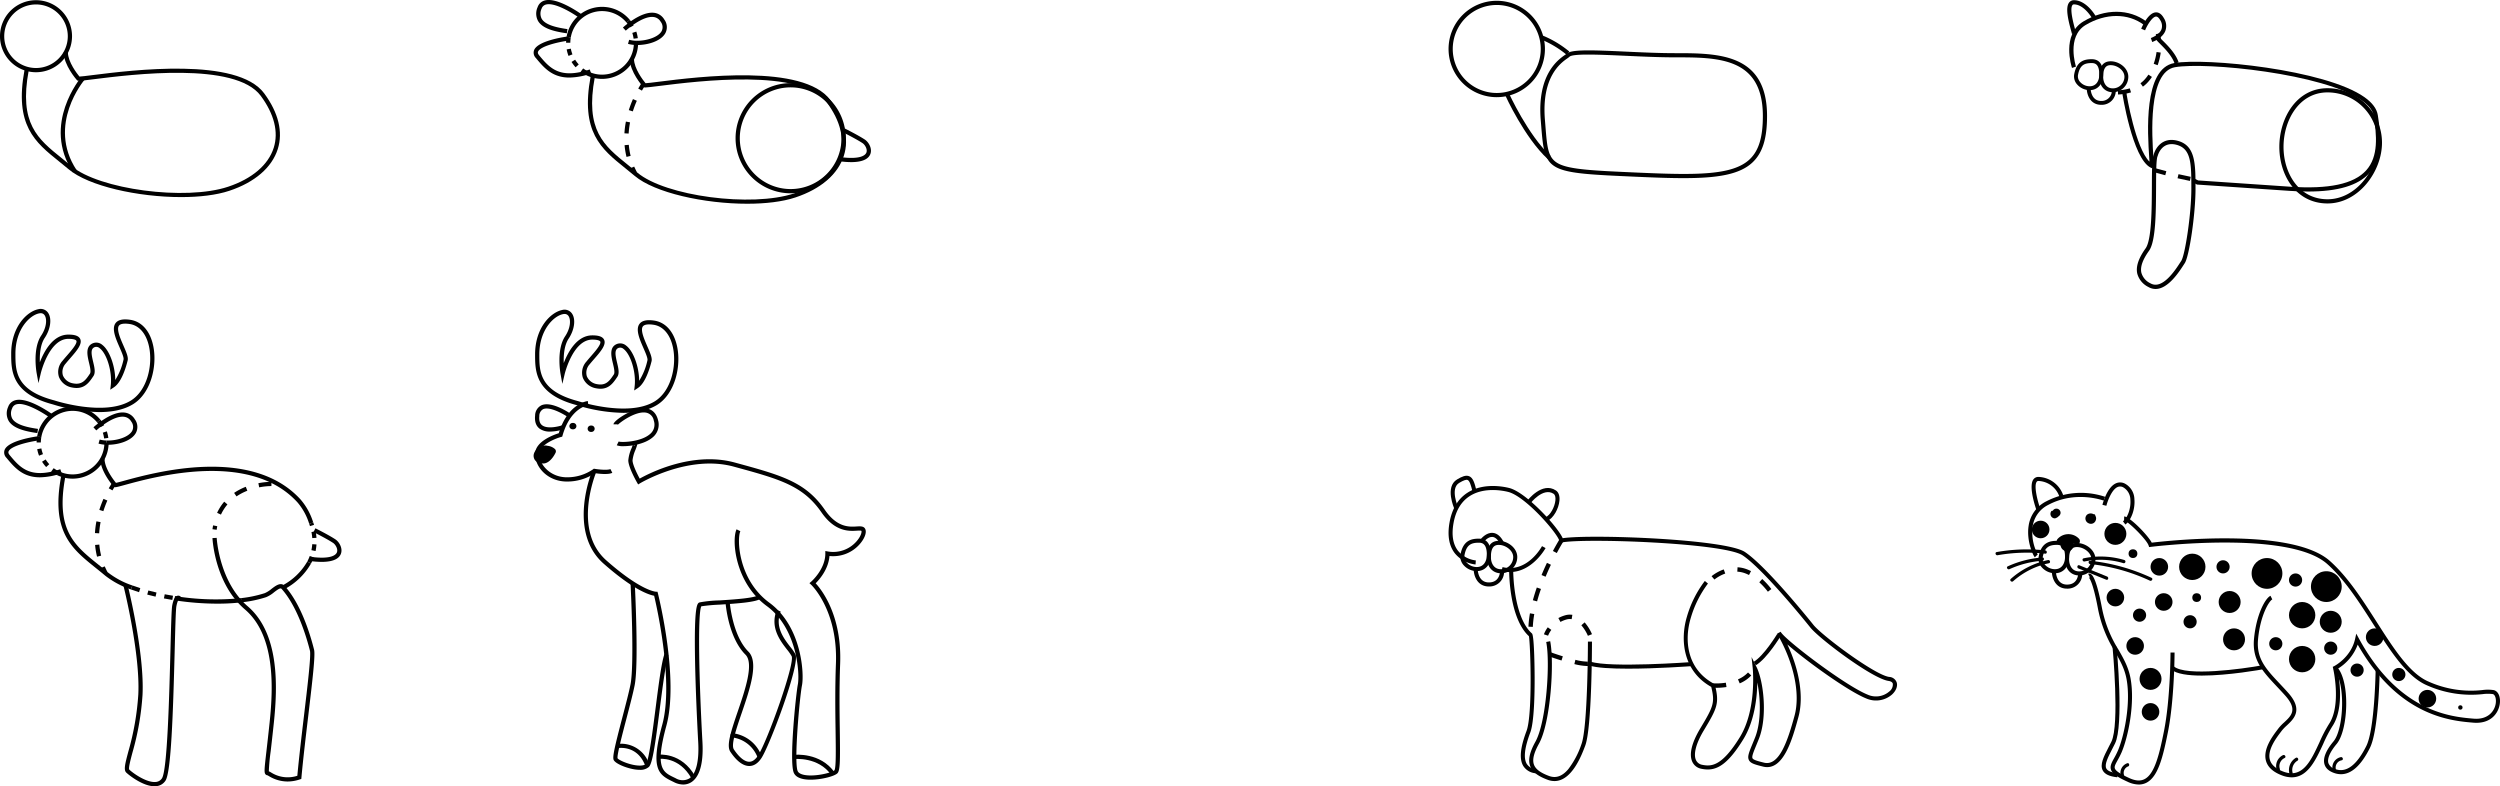 <svg xmlns="http://www.w3.org/2000/svg" width="902.307" height="283.778" viewBox="0 0 902.307 283.778"><defs><style>.a{fill:none;stroke:#000;stroke-miterlimit:10;stroke-width:2.3px;}</style></defs><g transform="translate(-231 -289.656)"><g transform="translate(231 289.73)"><path d="M200.122,177a13,13,0,1,1,13-13A13.014,13.014,0,0,1,200.122,177Zm0-24.468A11.47,11.47,0,1,0,211.591,164,11.482,11.482,0,0,0,200.122,152.529Z" transform="translate(-187.123 -151)"/><g transform="translate(7.875 18.835)"><path d="M256.469,231.555c-15.481,0-33.4-3.942-40.637-10.07-1.132-.957-2.273-1.874-3.377-2.761-8.721-7-16.252-13.053-12.5-33.136l1.5.281c-3.588,19.183,3.27,24.691,11.951,31.663,1.112.893,2.26,1.816,3.407,2.786,10.031,8.488,41.247,12.627,56.612,7.5,8.662-2.887,14.509-7.88,16.464-14.059,1.8-5.684.179-12.168-4.683-18.75-9.167-12.411-46.479-7.727-60.525-5.964-5.287.663-5.45.671-5.844.278-.225-.255-4.718-5.436-4.766-9.981l1.529-.017c.037,3.5,3.341,7.73,4.168,8.733.667-.021,2.564-.259,4.723-.53,14.289-1.794,52.246-6.559,61.945,6.573,5.165,6.993,6.863,13.95,4.911,20.12-2.106,6.657-8.3,12-17.438,15.048C269.217,230.84,263.064,231.555,256.469,231.555Z" transform="translate(-198.969 -179.33)"/></g><g transform="translate(39.761 15.292)"><path class="a" d="M246.929,174" transform="translate(-246.929 -174.002)"/></g><g transform="translate(21.913 27.726)"><path d="M224.512,227.1c-11.437-17.338,2.873-34.23,3.018-34.4l1.157,1c-.138.16-13.691,16.2-2.9,32.556Z" transform="translate(-220.084 -192.703)"/></g></g><g transform="translate(423.599 289.656)"><g transform="translate(11.902 2.475)"><path d="M403.986,173.542l-1.507-.259a13,13,0,0,1,22.806-6.093l-1.175.978a11.471,11.471,0,0,0-20.123,5.375Z" transform="translate(-402.479 -162.501)"/></g><g transform="translate(11.714 13.257)"><path d="M409.53,192.638a13.066,13.066,0,0,1-2.08-1.263l.912-1.227a11.477,11.477,0,0,0,1.836,1.114Zm-3.89-2.889a13.161,13.161,0,0,1-1.477-1.934l1.3-.811a11.5,11.5,0,0,0,1.3,1.707Zm-2.566-4.109a12.888,12.888,0,0,1-.663-2.343l1.5-.275a11.412,11.412,0,0,0,.585,2.064Zm.652-4.758-1.529-.007a13.082,13.082,0,0,1,.188-2.157l1.507.259A11.558,11.558,0,0,0,403.725,180.883Z" transform="translate(-402.196 -178.718)"/></g><g transform="translate(19.048 15.474)"><path d="M418.892,195.052a12.884,12.884,0,0,1-5.665-1.3l.668-1.376a11.355,11.355,0,0,0,5,1.143,11.482,11.482,0,0,0,11.469-11.47h1.53A13.013,13.013,0,0,1,418.892,195.052Z" transform="translate(-413.227 -182.053)"/></g><g transform="translate(33.532 7.164)"><path d="M437.566,176.361a11.409,11.409,0,0,0-.477-2.092l1.452-.479a12.967,12.967,0,0,1,.541,2.373Zm-1.338-4.057a11.565,11.565,0,0,0-1.214-1.772l1.175-.978a13.1,13.1,0,0,1,1.376,2.007Z" transform="translate(-435.014 -169.553)"/></g><g transform="translate(72.884 30.003)"><path d="M514.085,243.667a19.88,19.88,0,1,1,19.881-19.88A19.9,19.9,0,0,1,514.085,243.667Zm0-38.232a18.351,18.351,0,1,0,18.351,18.351A18.372,18.372,0,0,0,514.085,205.435Z" transform="translate(-494.205 -203.906)"/></g><g transform="translate(19.589 21.31)"><path d="M471.542,243.056c-15.482,0-33.4-3.942-40.637-10.07-1.132-.958-2.273-1.875-3.377-2.761-8.721-7-16.252-13.053-12.5-33.137l1.5.281c-3.587,19.183,3.27,24.691,11.952,31.663,1.111.893,2.26,1.816,3.407,2.786,10.032,8.489,41.247,12.627,56.612,7.5,8.662-2.887,14.509-7.88,16.464-14.059,1.8-5.684.179-12.167-4.684-18.75-9.167-12.41-46.478-7.727-60.524-5.964-5.287.663-5.45.671-5.844.278-.226-.255-4.718-5.436-4.766-9.981l1.529-.017c.037,3.5,3.341,7.73,4.167,8.733.667-.021,2.565-.259,4.723-.53,14.289-1.794,52.246-6.559,61.945,6.573,5.166,6.993,6.864,13.95,4.912,20.12-2.107,6.658-8.3,12-17.438,15.048C484.29,242.341,478.137,243.056,471.542,243.056Z" transform="translate(-414.041 -190.831)"/></g><g transform="translate(51.475 17.769)"><path class="a" d="M462,185.5" transform="translate(-462.002 -185.504)"/></g><g transform="translate(32.769 29.94)"><g transform="translate(4.98)"><path d="M442.685,206.58l-1.329-.758c.723-1.267,1.231-1.981,1.252-2.01l1.245.889C443.848,204.708,443.365,205.388,442.685,206.58Z" transform="translate(-441.356 -203.812)"/></g><g transform="translate(0 5.816)"><path d="M434.621,233.438a27.928,27.928,0,0,1-.7-4.234l1.524-.132a26.411,26.411,0,0,0,.659,4Zm.773-8.428-1.527-.089a32.829,32.829,0,0,1,.532-4.241l1.5.287A31.326,31.326,0,0,0,435.393,225.01Zm1.511-8-1.459-.46a40.055,40.055,0,0,1,1.5-3.986l1.4.612A38.442,38.442,0,0,0,436.9,217.006Z" transform="translate(-433.866 -212.56)"/></g><g transform="translate(2.111 30.187)"><path d="M438.049,251.945c-.366-.7-.7-1.416-1.007-2.133l1.409-.594c.286.677.606,1.356.952,2.017Z" transform="translate(-437.042 -249.218)"/></g></g><g transform="translate(34.06 14.357)"><path d="M438.671,182.254a11.762,11.762,0,0,1-2.863-.412l.42-1.471a10.257,10.257,0,0,0,2.489.354Z" transform="translate(-435.808 -180.372)"/></g><g transform="translate(32.223 4.579)"><path d="M438.229,177.333q-.244,0-.485-.008l.047-1.528c3.48.1,7.894-1.147,9.207-3.431a3.144,3.144,0,0,0-.32-3.429,3.4,3.4,0,0,0-2.53-1.705c-4.075-.544-10.008,4.867-10.067,4.921l-1.037-1.124c.263-.243,6.513-5.953,11.306-5.313a4.912,4.912,0,0,1,3.625,2.411,4.606,4.606,0,0,1,.35,5C446.715,175.928,442.122,177.332,438.229,177.333Z" transform="translate(-433.044 -165.666)"/></g><g transform="translate(0.938)"><path d="M397.037,170.8c-4.189-.6-8.7-1.594-10.387-4.442a5.6,5.6,0,0,1-.162-4.994,3.718,3.718,0,0,1,2.5-2.391c4.591-1.374,13.208,4.852,13.573,5.118l-.9,1.235c-2.314-1.686-9.025-5.853-12.234-4.888a2.228,2.228,0,0,0-1.5,1.463,4.1,4.1,0,0,0,.045,3.677c1.367,2.306,5.681,3.193,9.288,3.708Z" transform="translate(-385.987 -158.778)"/></g><g transform="translate(0 13.157)"><path d="M397.475,193.406c-6.211,0-9.189-3.575-12.095-7.062a2.7,2.7,0,0,1-.636-2.834c1.345-3.435,11.1-4.8,12.211-4.943l.2,1.516c-3.84.5-10.218,2.025-10.985,3.984-.1.243-.16.643.386,1.3,3.761,4.512,7.312,8.774,18.287,5.117l.484,1.451A25.049,25.049,0,0,1,397.475,193.406Z" transform="translate(-384.577 -178.568)"/></g><g transform="translate(110.397 46.389)"><path d="M554.834,240.678a31.7,31.7,0,0,1-4.205-.314l.2-1.516c7.638,1.03,9.193-.792,9.508-1.624.455-1.2-.519-2.814-1.387-3.393-2.228-1.485-7.017-3.886-7.065-3.909l.684-1.368c.2.1,4.922,2.467,7.229,4,1.318.878,2.736,3.177,1.97,5.2C561.236,239.183,559.55,240.678,554.834,240.678Z" transform="translate(-550.629 -228.553)"/></g></g><g transform="translate(232.499 401.168)"><g transform="translate(11.902 35.248)"><path d="M205.59,392.64l-1.507-.259a13,13,0,0,1,22.806-6.093l-1.175.978a11.472,11.472,0,0,0-20.124,5.374Z" transform="translate(-204.083 -381.599)"/></g><g transform="translate(11.714 46.03)"><path d="M211.134,411.736a13.114,13.114,0,0,1-2.08-1.263l.912-1.227a11.531,11.531,0,0,0,1.836,1.114Zm-3.89-2.889a13.088,13.088,0,0,1-1.477-1.933l1.3-.81a11.537,11.537,0,0,0,1.3,1.707Zm-2.566-4.109a12.887,12.887,0,0,1-.663-2.342l1.5-.277a11.372,11.372,0,0,0,.585,2.065Zm.652-4.759-1.529-.006a13.08,13.08,0,0,1,.188-2.157l1.507.259A11.534,11.534,0,0,0,205.329,399.979Z" transform="translate(-203.8 -397.816)"/></g><g transform="translate(19.048 48.247)"><path d="M220.5,414.15a12.885,12.885,0,0,1-5.664-1.3l.667-1.376a11.476,11.476,0,0,0,16.467-10.328H233.5A13.013,13.013,0,0,1,220.5,414.15Z" transform="translate(-214.832 -401.151)"/></g><g transform="translate(33.533 39.937)"><path d="M239.171,395.46a11.421,11.421,0,0,0-.477-2.093l1.452-.479a12.95,12.95,0,0,1,.541,2.373Zm-1.338-4.059a11.589,11.589,0,0,0-1.214-1.771l1.175-.978a12.94,12.94,0,0,1,1.376,2.007Z" transform="translate(-236.619 -388.652)"/></g><g transform="translate(34.698 54.083)"><path d="M313.774,433.4a21.734,21.734,0,0,0-4.218-7.726c-17.028-18.708-51.114-9.381-62.316-6.317-3.391.927-3.668,1-4.1.57-.226-.255-4.718-5.436-4.766-9.981l1.529-.017c.037,3.443,3.236,7.593,4.126,8.682.515-.1,1.635-.408,2.81-.729,11.424-3.126,46.192-12.64,63.85,6.763a23.118,23.118,0,0,1,4.53,8.247Z" transform="translate(-238.372 -409.929)"/></g><g transform="translate(109.408 77.045)"><path d="M352.1,459.294l-1.35-.717a16.026,16.026,0,0,0,.89-2l1.437.525A17.431,17.431,0,0,1,352.1,459.294Zm1.637-4.5-1.5-.316a15.48,15.48,0,0,0,.3-2.163l1.526.1A17.04,17.04,0,0,1,353.734,454.8Zm-1.2-4.669a18.16,18.16,0,0,0-.285-2.181l1.5-.288a19.475,19.475,0,0,1,.308,2.365Zm-.822-4.323q-.127-.413-.274-.83l1.443-.508q.157.446.293.887Z" transform="translate(-350.746 -444.468)"/></g><g transform="translate(100.33 91.154)"><path d="M337.836,475.718l-.744-1.337a22.3,22.3,0,0,0,9.077-8.691l1.352.717A23.815,23.815,0,0,1,337.836,475.718Z" transform="translate(-337.092 -465.69)"/></g><g transform="translate(61.439 103.623)"><path d="M294.093,487.186a101.961,101.961,0,0,1-15.5-1.229l.235-1.512a91.4,91.4,0,0,0,23.811.748l.178,1.519A75.715,75.715,0,0,1,294.093,487.186Z" transform="translate(-278.594 -484.445)"/></g><g transform="translate(45.75 99.791)"><path d="M269.94,483.905q-1.533-.25-3.034-.543l.293-1.5q1.475.287,2.986.534Zm-6.051-1.182c-1.018-.235-2.025-.485-3-.745l.4-1.477c.952.255,1.941.5,2.941.732Zm-5.962-1.608c-1.019-.32-2-.657-2.931-1l.531-1.434c.9.334,1.864.662,2.858.975Z" transform="translate(-254.995 -478.681)"/></g><g transform="translate(19.589 60.341)"><path d="M241.806,460.227a31.479,31.479,0,0,1-9.3-4.987c-1.132-.958-2.273-1.874-3.377-2.761-8.721-7-16.252-13.053-12.5-33.137l1.5.281c-3.587,19.184,3.27,24.691,11.952,31.663,1.112.893,2.26,1.816,3.407,2.786a29.976,29.976,0,0,0,8.84,4.72Z" transform="translate(-215.645 -419.342)"/></g><g transform="translate(51.475 50.541)"><path class="a" d="M263.606,404.6" transform="translate(-263.606 -404.602)"/></g><g transform="translate(32.769 62.713)"><g transform="translate(4.98)"><path d="M244.289,425.678l-1.328-.757c.723-1.268,1.231-1.981,1.252-2.011l1.244.889C245.452,423.806,244.969,424.486,244.289,425.678Z" transform="translate(-242.961 -422.91)"/></g><g transform="translate(0 5.816)"><path d="M236.225,452.536a27.886,27.886,0,0,1-.7-4.233l1.523-.133a26.328,26.328,0,0,0,.66,4Zm.773-8.429-1.527-.09a33.066,33.066,0,0,1,.532-4.24l1.5.287A31.317,31.317,0,0,0,237,444.107Zm1.511-8-1.459-.46a40.377,40.377,0,0,1,1.5-3.986l1.4.612A38.37,38.37,0,0,0,238.508,436.1Z" transform="translate(-235.47 -431.658)"/></g><g transform="translate(2.111 30.187)"><path d="M239.653,471.042c-.365-.7-.7-1.415-1.007-2.132l1.409-.594c.287.678.607,1.357.952,2.017Z" transform="translate(-238.646 -468.316)"/></g></g><g transform="translate(34.061 47.129)"><path d="M240.275,401.354a11.888,11.888,0,0,1-2.862-.412l.42-1.471a10.236,10.236,0,0,0,2.49.354Z" transform="translate(-237.413 -399.47)"/></g><g transform="translate(32.223 37.351)"><path d="M239.832,396.431c-.162,0-.323,0-.483-.007l.047-1.53c3.5.114,7.895-1.147,9.207-3.432a3.142,3.142,0,0,0-.32-3.427,3.4,3.4,0,0,0-2.53-1.705c-4.075-.556-10.008,4.865-10.067,4.92l-1.037-1.124c.264-.244,6.509-5.961,11.306-5.313a4.909,4.909,0,0,1,3.625,2.41,4.607,4.607,0,0,1,.35,5C248.319,395.025,243.726,396.431,239.832,396.431Z" transform="translate(-234.648 -384.763)"/></g><g transform="translate(0.938 32.772)"><path d="M198.641,389.9c-4.188-.6-8.7-1.594-10.387-4.443a5.6,5.6,0,0,1-.162-4.994,3.716,3.716,0,0,1,2.5-2.391c4.6-1.377,13.208,4.852,13.573,5.118l-.9,1.236c-2.315-1.686-9.026-5.855-12.234-4.889a2.228,2.228,0,0,0-1.5,1.464,4.1,4.1,0,0,0,.045,3.677c1.367,2.306,5.681,3.193,9.288,3.708Z" transform="translate(-187.591 -377.875)"/></g><g transform="translate(0 45.93)"><path d="M199.079,412.5c-6.211,0-9.189-3.575-12.095-7.061a2.7,2.7,0,0,1-.636-2.835c1.345-3.433,11.1-4.8,12.212-4.942l.2,1.516c-3.84.5-10.218,2.025-10.985,3.984-.1.245-.159.643.386,1.3,3.761,4.513,7.312,8.775,18.287,5.117l.484,1.451A25.046,25.046,0,0,1,199.079,412.5Z" transform="translate(-186.181 -397.667)"/></g><g transform="translate(110.397 79.161)"><path d="M356.439,459.775a31.722,31.722,0,0,1-4.206-.314l.2-1.516c7.639,1.03,9.194-.793,9.508-1.624.455-1.2-.519-2.814-1.388-3.393-2.228-1.485-7.017-3.886-7.064-3.91l.684-1.368c.2.1,4.922,2.467,7.229,4.006,1.318.879,2.736,3.177,1.97,5.206C362.84,458.281,361.153,459.775,356.439,459.775Z" transform="translate(-352.233 -447.65)"/></g><g transform="translate(75.185 62.392)"><path d="M300.785,439.736l-1.515-.207q.1-.713.231-1.388l1.5.3C300.919,438.858,300.846,439.29,300.785,439.736Zm1.55-5.478-1.389-.641a17.409,17.409,0,0,1,2.57-4.026l1.162.995A15.847,15.847,0,0,0,302.336,434.258Zm5.607-6.575-.858-1.265a21.333,21.333,0,0,1,4.213-2.2l.556,1.425A19.829,19.829,0,0,0,307.943,427.683Zm8.189-3.264-.291-1.5a25.451,25.451,0,0,1,4.617-.491h.117l-.033,1.529h-.084A23.87,23.87,0,0,0,316.131,424.419Z" transform="translate(-299.27 -422.427)"/></g><g transform="translate(75.179 82.619)"><path d="M326.346,540.787a12.97,12.97,0,0,1-6.7-1.947c-.213-.122-.473-.271-.584-.314a.949.949,0,0,1-.635-.319c-.568-.636-.429-1.844.34-8.544.3-2.611.688-5.993,1.144-10.33C321.277,506.341,321.841,488,311,478.7s-11.7-25.107-11.736-25.776l1.528-.073c.007.144.745,13.377,8.853,22.39l-.074-.638a43.232,43.232,0,0,0,8.567-1.8,9.793,9.793,0,0,0,2.436-1.54c1.509-1.155,3.387-2.592,4.784-1.032,5.839,6.516,9.139,17.2,10.586,22.993.475,1.9-.5,10.367-2.123,24.03-.907,7.623-1.845,15.505-2.445,22.1l-.045.5-.474.158A14.172,14.172,0,0,1,326.346,540.787Zm-6.737-3.688a6.735,6.735,0,0,1,.792.412,11.2,11.2,0,0,0,9.494,1.206c.6-6.511,1.518-14.2,2.4-21.636,1.272-10.7,2.589-21.759,2.159-23.48-1.138-4.551-4.413-15.838-10.242-22.344-.388-.431-1.15.028-2.715,1.227a10.764,10.764,0,0,1-2.881,1.776,43.669,43.669,0,0,1-8.225,1.784c.506.517,1.038,1.018,1.6,1.5,11.391,9.762,10.842,28.618,9.439,41.951-.457,4.343-.846,7.73-1.146,10.344A72.478,72.478,0,0,0,319.609,537.1Zm-.47,1.429h0Z" transform="translate(-299.261 -452.852)"/></g><g transform="translate(43.039 99.426)"><path d="M262.141,550.972c-4.263,0-9.4-4.149-10.21-4.96-.975-.975-.394-3.171.763-7.544a96.953,96.953,0,0,0,3.6-20.562c.75-15-5.317-39.156-5.378-39.4l1.483-.376c.062.245,6.185,24.62,5.423,39.851a98.213,98.213,0,0,1-3.651,20.876c-.689,2.608-1.472,5.563-1.147,6.087,1.034,1.034,6.1,4.82,9.569,4.476a2.874,2.874,0,0,0,2.24-1.315c1.95-2.925,2.648-30.023,3.066-46.213.223-8.659.385-14.916.644-16.214.43-2.148,1-3.214,1.85-3.454a1.235,1.235,0,0,1,1.225.339L270.5,483.6a.3.3,0,0,0,.362.072c-.017.012-.418.313-.816,2.3-.233,1.169-.41,8.02-.614,15.953-.594,23.044-1.3,43.981-3.322,47.022a4.377,4.377,0,0,1-3.362,1.989C262.546,550.962,262.344,550.972,262.141,550.972Z" transform="translate(-250.917 -478.132)"/></g><g transform="translate(2.538)"><path d="M221.787,365.8a59.513,59.513,0,0,1-16.714-2.765C190,359.058,190,350.768,190,344.713c0-9.715,5.725-15.229,9.79-16.042a3.251,3.251,0,0,1,3.557,1.339c1.384,2.066.862,5.856-1.242,9.01-1.618,2.426-1.859,6.079-1.762,8.8,1.555-4.031,4.786-9.988,10.3-9.988,1.522,0,3.62.167,4.275,1.6.834,1.835-1.32,4.305-3.6,6.921-.58.666-1.129,1.3-1.607,1.893a4.476,4.476,0,0,0-1.033,4.355,4.766,4.766,0,0,0,3.645,2.828c3.316.664,4.607-1.264,6.1-3.5.447-.671.039-2.381-.32-3.891-.633-2.655-1.419-5.958,1.437-7.1a3.3,3.3,0,0,1,3.34.6c2.637,2.007,4.644,7.665,4.685,12.686a22.85,22.85,0,0,0,2.986-7.4c.177-.708-.679-2.665-1.434-4.392-1.384-3.166-2.952-6.753-1.424-8.762.891-1.171,2.6-1.558,5.238-1.181,4.177.6,7.217,4.038,8.339,9.441,1.5,7.209-.816,17.044-7.282,21.023C230.51,365.088,226.1,365.8,221.787,365.8Zm-21.148-35.686a2.823,2.823,0,0,0-.55.058c-3.453.691-8.561,5.791-8.561,14.543,0,6.176,0,13.174,13.957,16.848l.047.013c.18.061,18.13,5.932,27.65.075,5.894-3.627,7.977-12.718,6.586-19.411-.983-4.734-3.556-7.737-7.059-8.237-1.38-.2-3.159-.254-3.8.594-.984,1.292.453,4.581,1.608,7.223,1.017,2.326,1.82,4.163,1.516,5.375-.713,2.849-2.3,7.888-4.906,9.627l-1.366.91.181-1.631c.543-4.883-1.4-11.367-3.992-13.341a1.8,1.8,0,0,0-1.846-.392c-1.517.607-1.189,2.5-.517,5.325.474,1.989.921,3.868.105,5.093-1.567,2.35-3.343,5.012-7.668,4.149a6.215,6.215,0,0,1-4.781-3.8,5.939,5.939,0,0,1,1.276-5.834c.5-.622,1.057-1.263,1.649-1.941,1.508-1.731,3.788-4.344,3.361-5.283-.076-.166-.507-.709-2.883-.709-6.951,0-9.932,12.286-9.961,12.41l-.841,3.564-.656-3.6c-.065-.356-1.548-8.77,1.645-13.56,1.99-2.984,2.125-5.994,1.244-7.311A1.631,1.631,0,0,0,200.639,330.112Z" transform="translate(-189.998 -328.581)"/></g></g><g transform="translate(423.59 401.444)"><g transform="translate(0.537)"><path d="M436.284,358.323a59.515,59.515,0,0,1-16.714-2.765c-15.076-3.976-15.074-12.265-15.074-18.32,0-9.715,5.725-15.229,9.79-16.042a3.251,3.251,0,0,1,3.557,1.339c1.384,2.066.862,5.856-1.241,9.01-1.618,2.427-1.859,6.079-1.762,8.8,1.555-4.031,4.786-9.988,10.3-9.988,1.522,0,3.621.167,4.275,1.606.834,1.834-1.32,4.3-3.6,6.921-.58.666-1.13,1.294-1.607,1.892a4.478,4.478,0,0,0-1.034,4.355,4.769,4.769,0,0,0,3.645,2.829c3.318.664,4.607-1.265,6.1-3.5.447-.671.039-2.381-.32-3.891-.632-2.654-1.419-5.958,1.437-7.1a3.3,3.3,0,0,1,3.34.6c2.637,2.006,4.644,7.664,4.685,12.686a22.853,22.853,0,0,0,2.987-7.4c.177-.707-.679-2.665-1.434-4.392-1.384-3.166-2.952-6.753-1.424-8.762.891-1.171,2.6-1.558,5.237-1.181,4.177.6,7.217,4.038,8.34,9.441,1.5,7.209-.816,17.044-7.283,21.024C445.008,357.613,440.6,358.323,436.284,358.323Zm-21.148-35.686a2.781,2.781,0,0,0-.55.059c-3.452.691-8.561,5.79-8.561,14.543,0,6.176,0,13.174,13.958,16.848l.047.014c.181.06,18.13,5.932,27.649.074,5.894-3.627,7.977-12.718,6.586-19.41-.984-4.735-3.557-7.737-7.059-8.238-1.381-.2-3.159-.254-3.8.594-.983,1.293.454,4.581,1.609,7.223,1.017,2.326,1.819,4.162,1.516,5.375-.712,2.849-2.3,7.888-4.905,9.627l-1.366.91.181-1.631c.543-4.883-1.4-11.367-3.992-13.341a1.806,1.806,0,0,0-1.846-.392c-1.517.607-1.19,2.5-.517,5.326.473,1.989.921,3.868.1,5.093-1.567,2.35-3.342,5.014-7.668,4.149a6.215,6.215,0,0,1-4.782-3.8,5.941,5.941,0,0,1,1.276-5.834c.5-.622,1.056-1.263,1.648-1.942,1.509-1.729,3.788-4.343,3.361-5.282-.075-.166-.507-.709-2.883-.709-6.95,0-9.931,12.285-9.961,12.41l-.842,3.564-.655-3.6c-.064-.356-1.548-8.77,1.645-13.559,1.989-2.984,2.125-5.995,1.243-7.312A1.629,1.629,0,0,0,415.137,322.636Z" transform="translate(-404.496 -321.106)"/></g><g transform="translate(34.181 47.482)"><path d="M520.908,514.663a13.543,13.543,0,0,1-2.682-.239c-1.8-.371-2.958-1.155-3.428-2.331-1.691-4.227.82-28.435,1.489-31.784.743-3.712-.165-20.218-11.172-28.289-11.709-8.588-12.731-24.133-10.936-27.721l1.367.684c-1.266,2.532-.93,17.442,10.473,25.8,11.761,8.625,12.583,25.747,11.767,29.823-.819,4.093-2.954,27.452-1.569,30.917.333.832,1.443,1.221,2.316,1.4,3.882.8,10.1-.8,10.962-1.657.607-.835.514-7.322.415-14.19-.1-6.817-.219-15.3.126-24.3.741-19.254-8.834-28.376-8.931-28.466l-.627-.582.648-.559c.051-.043,5.085-4.443,5.085-10.125v-.916l.9.164a11.169,11.169,0,0,0,10.413-3.711c1.459-1.682,1.891-3.206,1.724-3.706-.165-.176-1.068-.119-1.666-.082-2.746.171-7.854.487-12.765-6.606-6.723-9.711-15.066-11.986-31.687-16.52-16.3-4.443-33.637,5.928-33.811,6.033l-.671.408-.39-.682c-.323-.566-3.159-5.6-3.159-8.025a13.569,13.569,0,0,1,1.153-4.327,10.29,10.29,0,0,0,.532-1.575.543.543,0,0,0,.162.353.632.632,0,0,0,.447.2v-1.53a.9.9,0,0,1,.749.388c.374.544.112,1.226-.463,2.717a12.9,12.9,0,0,0-1.052,3.777c0,1.5,1.624,4.814,2.585,6.593,3.469-1.952,19.05-9.968,34.319-5.8,16.979,4.631,25.5,6.955,32.542,17.125,4.42,6.384,8.8,6.111,11.413,5.95,1.43-.089,2.78-.172,3.212,1.125.419,1.257-.374,3.294-2.02,5.192a12.735,12.735,0,0,1-10.974,4.342c-.368,4.783-3.621,8.486-4.99,9.846,2.163,2.337,9.518,11.611,8.846,29.063-.344,8.955-.223,17.416-.124,24.215.154,10.75.121,14.309-.864,15.294C529.5,513.425,524.844,514.662,520.908,514.663Z" transform="translate(-455.101 -392.525)"/></g><g transform="translate(0.537 32.958)"><path d="M415.966,399.732c-6.861,0-11.47-5.14-11.47-9.941,0-4.535,6.774-6.942,8.559-7.5,3.219-10.689,10.174-11.581,10.472-11.615l.169,1.521-.084-.761.088.76c-.261.032-6.429.894-9.294,10.92l-.118.414-.415.114c-2.183.6-7.848,2.865-7.848,6.144,0,3.978,4.082,8.411,9.941,8.411a16.379,16.379,0,0,0,9.464-2.892l.266-.21.336.054c1.681.28,4.7.547,5.65.07l.684,1.368c-1.507.753-5,.313-6.263.122A17.975,17.975,0,0,1,415.966,399.732Z" transform="translate(-404.496 -370.68)"/></g><g transform="translate(18.083 57.886)"><path d="M466.805,521.654a7.509,7.509,0,0,1-3.34-.857c-.247-.124-.491-.242-.732-.36-4.955-2.409-7.775-4.684-3.486-20.406,4.163-15.267-1.982-42.467-2.941-46.514-1.781-.322-7.453-2.072-18.238-11.589-13.26-11.7-4.114-33.535-4.02-33.754l1.406.6c-.09.209-8.8,21.039,3.626,32.005,12.48,11.011,17.8,11.277,17.855,11.278l.58.016.152.564c.314,1.257,7.642,30.972,3.054,47.793-4.172,15.3-1.3,16.694,2.68,18.629.246.119.5.24.747.366a4.852,4.852,0,0,0,4.821.06c2.474-1.625,3.628-6.277,3.249-13.1-.437-7.881-.969-19.835-1.148-29.755-.361-20.038.813-20.43,1.669-20.715a43.8,43.8,0,0,1,7.15-.713c5.194-.332,12.308-.786,14.073-1.883l.807,1.3c-1.937,1.2-7.592,1.651-14.783,2.109a61.071,61.071,0,0,0-6.636.6c-1.38,2.365-.835,26.851.394,48.971.526,9.468-1.85,13.089-3.936,14.46A5.4,5.4,0,0,1,466.805,521.654Z" transform="translate(-430.888 -408.174)"/></g><g transform="translate(28.764 98.742)"><path d="M456.5,536.945a12.355,12.355,0,0,1-1.945-.169c-2.962-.481-6.779-2.024-7.452-3.37-.514-1.026.287-4.559,3.121-15.374,1.15-4.386,2.339-8.923,2.931-11.88,1.493-7.467.037-36.155.022-36.443l1.527-.08c.061,1.188,1.481,29.171-.05,36.823-.6,3-1.794,7.559-2.95,11.968-1.469,5.605-3.48,13.281-3.212,14.354.29.531,3.325,2.052,6.495,2.522,1.8.265,3.159.092,3.73-.478,1.054-1.055,2.461-12.021,3.487-20.028,1.086-8.477,2.113-16.483,3.2-19.634l1.446.5c-1.035,3-2.1,11.3-3.129,19.329-1.7,13.249-2.639,19.632-3.922,20.915A4.606,4.606,0,0,1,456.5,536.945Z" transform="translate(-446.953 -469.628)"/></g><g transform="translate(69.262 105.44)"><path d="M516.44,538.941c-2.224,0-4.583-1.776-6.823-5.135-1.447-2.171.07-6.935,2.665-14.527,2.646-7.741,5.94-17.373,2.783-20.53-6.247-6.248-7.162-18.424-7.2-18.94l1.526-.106c.009.12.913,12.125,6.753,17.964,3.831,3.831.512,13.541-2.417,22.107-1.937,5.668-3.942,11.529-2.839,13.183,1.915,2.873,3.886,4.454,5.55,4.454,1.114,0,2.162-.727,3.118-2.16,3.394-5.091,13.447-33.414,12.186-35.937a17.26,17.26,0,0,0-1.677-2.4c-2.471-3.195-6.207-8.023-3.7-14.286l1.42.568c-2.181,5.452,1.1,9.689,3.491,12.782a18.1,18.1,0,0,1,1.835,2.649c1.778,3.556-9.351,33.072-12.281,37.469C519.574,537.985,518.1,538.941,516.44,538.941Z" transform="translate(-507.868 -479.703)"/></g><g transform="translate(71.084 152.862)"><path d="M520.4,559.866a11.26,11.26,0,0,0-8.826-7.278c-.445-.084-.8-.151-.968-.559l.071-.732,1.271.851-.636-.425.716-.255a.721.721,0,0,0-.439-.436c.055.015.147.031.269.055a12.711,12.711,0,0,1,9.962,8.213Z" transform="translate(-510.609 -551.031)"/></g><g transform="translate(93.99 160.594)"><path d="M558.443,569.921c-4.629-6.554-13.125-5.692-13.21-5.68l-.17-1.521c.386-.041,9.484-.965,14.629,6.318Z" transform="translate(-545.063 -562.662)"/></g><g transform="translate(45.006 160.561)"><path d="M483.4,571.28c-4.458-8.021-11.5-7.151-11.8-7.108l-.215-1.514c.084-.01,8.364-1.088,13.348,7.88Z" transform="translate(-471.384 -562.612)"/></g><g transform="translate(30.08 156.639)"><path d="M459.2,564.807c-2.8-7.715-9.7-6.549-9.989-6.5l-.275-1.5a10.706,10.706,0,0,1,11.7,7.479Z" transform="translate(-448.933 -556.713)"/></g><g transform="translate(28.828 35.547)"><path d="M450.643,388.276a6.412,6.412,0,0,1-2.406-.319l.684-1.368c.863.382,7.9.243,11.263-2.647a4.391,4.391,0,0,0,1.421-4.88,3.484,3.484,0,0,0-2.846-2.9c-3.9-.631-9.791,3.835-10.254,4.531a.576.576,0,0,0,.074-.3h-1.53c0-1.282,5.956-5.22,9.885-5.746,3.143-.416,5.325,1.005,6.145,4.016a5.945,5.945,0,0,1-2.04,6.559C458.29,387.475,453.587,388.276,450.643,388.276Z" transform="translate(-447.05 -374.574)"/></g><g transform="translate(0.496 34.128)"><path d="M409.921,382.291a6.232,6.232,0,0,1-3.874-1.094c-1.251-.984-1.779-2.55-1.569-4.656a4.187,4.187,0,0,1,2.248-3.719c3.6-1.665,9.95,2.611,10.662,3.1l-.871,1.257c-1.736-1.2-6.766-4.075-9.15-2.972A2.753,2.753,0,0,0,406,376.694c-.157,1.572.168,2.652.993,3.3,1.858,1.461,5.952.486,7.374-.013l.506,1.443A16.825,16.825,0,0,1,409.921,382.291Z" transform="translate(-404.433 -372.439)"/></g><g transform="translate(12.917 40.865)"><path d="M424.5,382.572h-.235a1.147,1.147,0,0,0,0,2.294h.235a1.147,1.147,0,0,0,0-2.294Z" transform="translate(-423.117 -382.572)"/></g><g transform="translate(19.505 41.806)"><path d="M434.41,383.988h-.235a1.147,1.147,0,1,0,0,2.294h.235a1.147,1.147,0,1,0,0-2.294Z" transform="translate(-433.027 -383.988)"/></g><g transform="translate(0 49.025)"><path d="M406.14,397.784c-.666,2.078,2.4,3.689,3.593,1.754a2.157,2.157,0,0,0-2.836-2.994c-1.848,1.068-1.328,4.485,1.124,3.733a2.081,2.081,0,0,0-.446-4.062c-2.345-.258-3.286,2.973-1.391,4.223a2.7,2.7,0,0,0,4.025-2.822,3.033,3.033,0,0,0-4.787-1.879,2.761,2.761,0,0,0,.84,4.842,2.534,2.534,0,0,0,2.9-3.649,2.407,2.407,0,0,0-4.335.633c-.579,2.31,2.349,3.611,4.137,2.668,1.913-1.009,2.425-3.755.411-4.973a2.577,2.577,0,0,0-4,2.341,2.432,2.432,0,1,0,2.291-2.549c-2.029-.011-4.436,1.914-3.9,4.127.617,2.551,4.087,2.3,5.72.974a2.26,2.26,0,0,0,.588-3.109,3.433,3.433,0,0,0-3.129-1.215,2.921,2.921,0,0,0-2.7,2,2.83,2.83,0,0,0,1.243,2.961c2.684,1.732,5.039-1.139,6.094-3.285a1.173,1.173,0,0,0-.18-1.39,4.723,4.723,0,0,0-7.6,1.953c-.543,1.373,1.675,1.969,2.212.61a2.39,2.39,0,0,1,3.763-.941l-.18-1.39c-.451.92-1.128,2.578-2.358,2.625-.41.016-1.034-.348-.6-.733.21-.188,1.3-.266,1.446.033.1.209-1.772.96-2.063.381-.382-.76,1.839-1.705,1.955-1.17.041.191-.251.235-.321,0-.116-.4.324-.435.561-.239.412.341,0,.889-.424,1.009-.28.079-.411-.078-.644-.114-.273-.041.023-.032.041-.051-.082.081.047.336-.315.284-.573-.084-.156-.872.209-.963a.753.753,0,0,1,.867.666c-.005.271-.094.433-.363.5-.33.075-.307-.58,0-.449l.527.685a.286.286,0,0,0-.244-.265q-.532-.207.487-.144c.452-1.409-1.762-2.012-2.212-.61Z" transform="translate(-403.688 -394.846)"/></g></g><g transform="translate(753.818 289.94)"><path d="M750.635,221.69A17.394,17.394,0,1,1,768.029,204.3,17.413,17.413,0,0,1,750.635,221.69Zm0-33.275A15.881,15.881,0,1,0,766.517,204.3,15.9,15.9,0,0,0,750.635,188.415Z" transform="translate(-733.242 -186.903)"/><g transform="translate(33.112 17.901)"><path d="M835.3,260.237c-4.938,0-10.523-.208-16.783-.487-32.623-1.45-33.245-1.477-34.572-18.131q-.084-1.063-.179-2.224c-1.376-16.515,6.229-21.864,8.728-23.621a6.824,6.824,0,0,0,.566-.42c1.615-1.614,8.812-1.363,21.393-.78,5.923.274,12.047.558,17.711.558,15.6,0,33.275,0,33.275,22.688,0,8.107-1.6,13.254-5.187,16.684C855.556,259,847.362,260.237,835.3,260.237Zm-34.371-44.6c-3.574,0-6.212.2-6.8.783a6.158,6.158,0,0,1-.765.589c-2.323,1.634-9.4,6.607-8.091,22.258.065.775.124,1.518.181,2.23.63,7.924.919,11.54,4.778,13.535,4.116,2.128,12.725,2.51,28.352,3.2,21.152.939,34.442,1.085,40.622-4.828,3.263-3.122,4.719-7.93,4.719-15.591,0-21.175-16.147-21.175-31.762-21.175-5.7,0-11.841-.285-17.781-.56C809.748,215.87,804.792,215.64,800.928,215.64Z" transform="translate(-783.6 -214.128)"/></g><g transform="translate(20.374 33.309)"><path d="M779.619,261.36c-8.355-7.741-15.108-22.55-15.391-23.177l1.378-.623c.068.151,6.913,15.159,15.041,22.691Z" transform="translate(-764.228 -237.56)"/></g><g transform="translate(33.597 12.615)"><path d="M793.362,212.961a36.363,36.363,0,0,0-9.024-5.46l.542-1.412a37.193,37.193,0,0,1,9.451,5.71Z" transform="translate(-784.338 -206.089)"/></g></g><g transform="translate(977.112 289.73)"><g transform="translate(76.553 31.762)"><path d="M1110.623,258.4c-11.419,0-17.393-10.272-17.393-20.418,0-10.265,6.1-21.175,17.393-21.175a19.684,19.684,0,0,1,19.662,19.662C1130.286,246.821,1121.877,258.4,1110.623,258.4Zm0-40.081c-10.315,0-15.881,10.131-15.881,19.662,0,9.395,5.455,18.906,15.881,18.906,10.388,0,18.15-10.78,18.15-20.419A18.17,18.17,0,0,0,1110.623,218.319Z" transform="translate(-1093.23 -216.806)"/></g><g transform="translate(30.971 60.529)"><path d="M1037.219,265.252c-1.333-.256-2.837-.579-4.471-.961l.344-1.472c1.614.376,3.1.7,4.412.948Zm-8.9-2.052c-2.547-.66-4.393-1.186-4.411-1.191l.415-1.454c.018.005,1.847.527,4.375,1.181Z" transform="translate(-1023.907 -260.555)"/></g><g transform="translate(25.128 50.427)"><path d="M1021.781,298.991a5.168,5.168,0,0,1-2.6-.72,7.567,7.567,0,0,1-4.015-4.846c-.551-2.513.437-5.491,3.019-9.106,2.177-3.048,2.224-14.222,2.257-22.382.026-6.391.071-10.124.668-11.466.621-2.357,3.154-6.341,8.46-5.014,6.623,1.656,6.623,8.247,6.623,17.371,0,9.039-2.228,24.368-3.908,26.888-.109.164-.239.365-.387.594C1030.246,292.867,1026.286,298.99,1021.781,298.991Zm5.787-52.282c-3.883,0-4.959,4.012-5.008,4.2l-.057.153c-.506,1.013-.527,6.028-.547,10.878-.038,9.288-.082,19.814-2.539,23.254-2.319,3.247-3.226,5.832-2.773,7.9a6.063,6.063,0,0,0,3.289,3.857c4.284,2.448,8.943-4.757,10.7-7.47.153-.236.285-.442.4-.612,1.389-2.082,3.654-16.972,3.654-26.049s0-14.534-5.477-15.9A6.753,6.753,0,0,0,1027.569,246.708Z" transform="translate(-1015.021 -245.192)"/></g><g transform="translate(19.834 22.225)"><path d="M1074.029,249.132q-3.11,0-6.61-.239l-33.426-2.279-1.648-.824.677-1.353,1.377.688,33.124,2.259c14.008.955,22.991-.955,27.463-5.841,4.615-5.043,3.837-12.842,2.745-19.756-.293-1.854-1.683-3.68-4.13-5.425-13.867-9.895-56.538-14.051-67.592-12.1-9.833,1.735-8.279,24.972-7.769,32.608.21,3.146.218,3.269-.243,3.576l-.365.243-.411-.2c-6.576-3.288-10.25-26.925-10.25-27.145h.757l.755-.019c.07,1.222,3.383,20.252,8.336,25.023-.024-.415-.056-.893-.089-1.382-.589-8.814-2.154-32.228,9.016-34.2,11.224-1.98,54.6,2.271,68.733,12.356,2.791,1.991,4.386,4.151,4.745,6.421,1.147,7.262,1.946,15.474-3.123,21.012C1092.072,246.966,1084.82,249.132,1074.029,249.132Z" transform="translate(-1006.97 -202.302)"/></g><g transform="translate(31.934 13.42)"><path d="M1032.218,198.417c-.952-2.856-3.609-5.512-5.2-7.1-1.167-1.166-1.65-1.65-1.65-2.215h1.513a.438.438,0,0,0-.037-.193,12.264,12.264,0,0,0,1.244,1.339c1.681,1.681,4.5,4.5,5.56,7.69Z" transform="translate(-1025.372 -188.91)"/></g><g transform="translate(18.321 11.917)"><path d="M1004.67,208.739v-1.513a16.7,16.7,0,0,0,4.256-.7l.435,1.448A17.918,17.918,0,0,1,1004.67,208.739Zm8.989-2.833-.884-1.226a9.837,9.837,0,0,0,1.193-1.013,13.1,13.1,0,0,0,1.68-2.1l1.267.827a14.548,14.548,0,0,1-1.878,2.341A11.342,11.342,0,0,1,1013.658,205.906Zm5.322-7.74-1.425-.506a21.1,21.1,0,0,0,1.028-4.25l1.5.2A22.64,22.64,0,0,1,1018.98,198.166Zm-.316-9.1a14.786,14.786,0,0,0-.36-2.07l1.468-.366a16.532,16.532,0,0,1,.4,2.28Z" transform="translate(-1004.669 -186.625)"/></g><g transform="translate(0.719 4.179)"><path d="M978.9,195.117c-.162-.487-3.881-11.974,4.109-16.769,7.785-4.67,16.511-4.654,22.774.044l-.907,1.209c-5.762-4.321-13.844-4.3-21.089.044-6.948,4.169-3.489,14.886-3.453,14.994Z" transform="translate(-977.899 -174.856)"/></g><g transform="translate(26.699 4.391)"><path d="M1021.372,185.875l-.479-1.435c.03-.01,3.032-1.043,3.841-3.171a3.8,3.8,0,0,0-.477-3.3c-.5-.877-1-1.291-1.511-1.276-1.32.082-3.1,2.957-3.941,4.972l-1.4-.582c.244-.585,2.465-5.726,5.243-5.9,1.125-.07,2.106.615,2.918,2.035a5.225,5.225,0,0,1,.574,4.594C1025.076,184.611,1021.523,185.824,1021.372,185.875Z" transform="translate(-1017.41 -175.18)"/></g><path d="M978.492,180.641c-.016-.133-.169-.7-.305-1.191-1.074-3.926-2.1-8.268-.7-10.108a2.128,2.128,0,0,1,1.759-.841c4.105,0,7.339,4.669,8.239,6.468l-1.353.677c-.73-1.461-3.563-5.632-6.886-5.632a.616.616,0,0,0-.556.247c-1.067,1.4.4,6.769.955,8.791A7.648,7.648,0,0,1,980,180.6h-.756Z" transform="translate(-976.805 -168.501)"/><g transform="translate(11.574 22.048)"><path d="M999.294,213.2c-2.923,0-4.886-2.244-4.886-5.584,0-3.705,1.389-5.584,4.13-5.584,2.993,0,6.341,2.388,6.341,5.584A5.591,5.591,0,0,1,999.294,213.2Zm-.756-9.773c-1.273,0-2.734.476-2.734,4.189,0,1.932.914,4.188,3.49,4.188a4.194,4.194,0,0,0,4.188-4.188C1003.483,205.258,1000.824,203.428,998.538,203.428Z" transform="translate(-994.408 -202.032)"/></g><g transform="translate(2.444 21.292)"><path d="M986.162,212.051a6.074,6.074,0,0,1-4.557-2.107,4.353,4.353,0,0,1-1.017-3.6h0c.869-4.812,3.688-5.46,6.33-5.46,2.74,0,4.13,1.879,4.13,5.584C991.048,209.807,989.084,212.051,986.162,212.051Zm-4.2-5.46a2.973,2.973,0,0,0,.714,2.459,4.647,4.647,0,0,0,3.486,1.606c2.576,0,3.49-2.257,3.49-4.188,0-3.712-1.462-4.188-2.734-4.188-2.645,0-4.3.706-4.957,4.313Z" transform="translate(-980.521 -200.882)"/></g><g transform="translate(7.037 31.761)"><path d="M992.742,222.8c-4.141,0-5.235-3.92-5.235-5.992h1.4c0,.187.062,4.6,3.839,4.6a3.724,3.724,0,0,0,3.84-3.84h1.4A5.048,5.048,0,0,1,992.742,222.8Z" transform="translate(-987.507 -216.804)"/></g></g><g transform="translate(753.818 461.362)"><g transform="translate(13.818 23.497)"><path d="M768.358,435.718c-3.065,0-5.124-2.353-5.124-5.856,0-3.886,1.457-5.856,4.331-5.856,3.139,0,6.649,2.5,6.649,5.856A5.863,5.863,0,0,1,768.358,435.718Zm-.793-10.249c-1.335,0-2.868.5-2.868,4.392,0,2.026.959,4.393,3.661,4.393a4.4,4.4,0,0,0,4.392-4.393C772.75,427.429,769.914,425.469,767.565,425.469Z" transform="translate(-763.234 -424.006)"/></g><g transform="translate(4.242 22.704)"><path d="M755.262,434.568a6.374,6.374,0,0,1-4.779-2.209,4.568,4.568,0,0,1-1.065-3.777c.911-5.045,3.866-5.726,6.638-5.726,2.874,0,4.331,1.971,4.331,5.856C760.386,432.214,758.327,434.568,755.262,434.568Zm.793-10.249c-2.774,0-4.514.741-5.2,4.522h0a3.114,3.114,0,0,0,.749,2.578,4.869,4.869,0,0,0,3.655,1.685c2.7,0,3.661-2.367,3.661-4.392C758.923,424.819,757.39,424.319,756.055,424.319Z" transform="translate(-749.347 -422.855)"/></g><g transform="translate(9.06 33.683)"><path d="M761.823,445.062c-4.343,0-5.49-4.11-5.49-6.283l1.464,0c0,.2.065,4.821,4.026,4.821,3.98,0,4.026-3.862,4.026-4.026h1.464A5.294,5.294,0,0,1,761.823,445.062Z" transform="translate(-756.333 -438.777)"/></g><g transform="translate(19.13 25.406)"><path d="M773.918,436.138a12.272,12.272,0,0,1-2.98-.375l.355-1.42c8.844,2.211,14.03-7.168,14.246-7.569l1.289.7C786.776,427.566,782.055,436.138,773.918,436.138Z" transform="translate(-770.938 -426.774)"/></g><g transform="translate(0 3.709)"><path d="M836.758,497.618a11.307,11.307,0,0,1-2.228-.239,4.474,4.474,0,0,1-3.389-2.6c-1.189-2.686-.184-6.827,2.9-11.974,4.742-7.9,5.364-9.256,3.96-15-10.347-5.771-11.218-17.2-8.792-25.284a39.3,39.3,0,0,1,6.483-12.947l1.125.937a38.59,38.59,0,0,0-6.207,12.431c-2.4,8-1.461,18.436,8.37,23.73l.286.153.078.314c1.654,6.616.8,8.345-4.047,16.415-2.753,4.588-3.781,8.462-2.822,10.63a3.031,3.031,0,0,0,2.337,1.758c3.324.667,7.1.44,13.509-9.975,6.142-9.982,4.669-24.77,4.654-24.919l-.423-4.015,1.805,3.611c2.479,4.959,4.07,17.848.819,25.978-.325.81-.623,1.538-.893,2.193-1.059,2.574-1.7,4.128-1.38,4.759s2.092,1.069,4.149,1.583c5.518,1.378,8.581-8.015,11.013-16.931,2.145-7.867-.217-19.115-6.167-29.4a2.394,2.394,0,0,1-.125-.22l1.286-.7c.043.073.087.148.13.222,2.134,3.218,23.371,19.321,31.234,22.466a7.34,7.34,0,0,0,7.833-1.117,3.159,3.159,0,0,0,1.279-2.841c-.2-.657-.959-.9-1.558-.982-5.843-.835-24.927-15.179-28.225-19.3-.682-.852-16.784-20.929-24.42-26.019-6.758-4.506-57.1-6.284-65.276-4.65l-.684.137-.17-.678c-.71-2.837-12.27-16.15-18.5-17.708-1.954-.488-8.735-1.823-13.909,1.535-3.062,1.987-5.018,5.276-5.812,9.778-.75,4.249-.2,7.6,1.645,9.961a9.81,9.81,0,0,0,6.409,3.457l-.1,1.46a11.205,11.205,0,0,1-7.459-4.016c-2.108-2.7-2.758-6.443-1.933-11.116.868-4.918,3.04-8.535,6.458-10.752,5.67-3.678,12.962-2.253,15.061-1.727,6.081,1.521,17.394,13.817,19.331,18.126,10.092-1.516,58.719.283,65.757,4.974,7.689,5.126,23.028,24.169,24.751,26.323,3.056,3.82,22.022,18.014,27.289,18.766a3.015,3.015,0,0,1,2.748,2c.418,1.338-.228,3.005-1.683,4.351a8.789,8.789,0,0,1-9.37,1.4c-6.3-2.519-21.353-13.286-28.424-19.5,4.42,9.349,5.964,19.039,4.024,26.154-2.151,7.889-5.415,19.806-12.78,17.965-3.028-.756-4.509-1.172-5.1-2.342-.621-1.23-.009-2.717,1.332-5.978.268-.65.565-1.374.887-2.178,2.236-5.59,2.038-13.976.8-19.857-.08,5.394-.952,13.856-5.048,20.512C844.347,495.225,840.588,497.618,836.758,497.618Z" transform="translate(-743.195 -395.309)"/></g><g transform="translate(50.8 67.092)"><path d="M830.832,489.769c-5.921,0-11.354-.281-13.967-1.152l.463-1.39c6.92,2.307,36.115.185,36.409.161l.109,1.46C853.073,488.905,841.207,489.769,830.832,489.769Z" transform="translate(-816.865 -487.227)"/></g><g transform="translate(29.105 59.713)"><path d="M794.524,527.007a7.144,7.144,0,0,1-2.52-.482c-3.564-1.336-5.493-2.855-6.254-4.923-.812-2.207-.206-5.005,1.906-8.806,3.961-7.129,5.378-28.529,3.887-35.983l1.436-.286c1.566,7.829.129,29.472-4.043,36.98-1.889,3.4-2.465,5.813-1.812,7.59.592,1.611,2.307,2.9,5.394,4.058,2.528.947,4.825.144,7.013-2.462a31.183,31.183,0,0,0,4.733-9.006c2.306-6.148,2.333-36.709,2.333-37.017h1.464c0,1.268-.027,31.136-2.426,37.531C804.376,517.558,800.833,527.007,794.524,527.007Z" transform="translate(-785.403 -476.526)"/></g><g transform="translate(21.87 34.035)"><path d="M784.6,512.639a5.777,5.777,0,0,1-4.561-2.592c-1.527-2.5-1.165-6.531,1.141-12.678,2.258-6.019,1.4-31.76.856-34.215-7.165-6.577-7.13-23.158-7.125-23.866l1.464.011c0,.168-.036,16.834,6.77,22.884.905.8.962,15.2.963,15.811.019,5.827-.159,16.159-1.558,19.889-2.105,5.614-2.518,9.344-1.263,11.4a4.346,4.346,0,0,0,3.482,1.9Z" transform="translate(-774.911 -439.288)"/></g><g transform="translate(28.331 4.42)"><path d="M791.434,408.3l-.559-1.354c1.862-.769,3.411-3.843,3.635-6.121.115-1.167-.113-2.031-.624-2.373-3.8-2.528-8.393,3.413-8.439,3.473l-1.166-.885c.221-.293,5.473-7.1,10.416-3.806.992.661,1.442,1.987,1.27,3.734C795.7,403.709,793.887,407.29,791.434,408.3Z" transform="translate(-784.281 -396.34)"/></g><g transform="translate(0.765)"><path d="M745.669,401.935c-.146-.325-3.532-7.987.94-10.671,1.763-1.057,3.183-1.656,4.383-1.153,1.308.55,1.894,2.143,2.642,5.284l-1.425.339c-.575-2.416-1.074-3.975-1.785-4.274-.521-.217-1.493.117-3.062,1.06-3.369,2.02-.389,8.746-.359,8.813Z" transform="translate(-744.304 -389.93)"/></g><g transform="translate(11.589 20.606)"><path d="M767.07,423.9c-.845-1.641-1.787-2.518-2.8-2.611-1.631-.133-3.093,1.723-3.109,1.742L760,422.136c.079-.1,1.958-2.529,4.4-2.309,1.546.138,2.883,1.282,3.975,3.4Z" transform="translate(-760.002 -419.814)"/></g><g transform="translate(28.824 22.954)"><path d="M786.581,454.816,785,454.741a39.5,39.5,0,0,1,.548-4.826l1.563.271A37.663,37.663,0,0,0,786.581,454.816Zm1.547-9.206L786.6,445.2c.4-1.489.881-3.038,1.425-4.6l1.5.521C788.987,442.646,788.519,444.157,788.127,445.611Zm3.071-8.9-1.465-.606c.6-1.44,1.25-2.918,1.949-4.391l1.433.679C792.429,433.84,791.785,435.293,791.2,436.709Zm4.039-8.544-1.4-.745c1.374-2.582,2.342-4.136,2.383-4.2l1.345.841C797.556,424.075,796.584,425.636,795.238,428.165Z" transform="translate(-784.996 -423.218)"/></g><g transform="translate(34.417 50.131)"><path d="M808.984,470.271a14.989,14.989,0,0,0-2.368-3.8l1.188-1.052a16.386,16.386,0,0,1,2.653,4.266Zm-14.373-.041-1.505-.5a10.142,10.142,0,0,1,1.4-2.529l1.276.942A8.627,8.627,0,0,0,794.611,470.23Zm4.466-4.969-.756-1.394a12.168,12.168,0,0,1,2.458-1,5.941,5.941,0,0,1,2.592-.165l-.255,1.566a4.347,4.347,0,0,0-1.9.125A10.57,10.57,0,0,0,799.078,465.261Z" transform="translate(-793.106 -462.63)"/></g><g transform="translate(36.203 63.674)"><path d="M809.523,487.276a21.549,21.549,0,0,1-4.621-.7l.368-1.543a18.134,18.134,0,0,0,4.486.654l.072,1.585C809.729,487.275,809.628,487.276,809.523,487.276Zm-9.263-1.991c-2.533-.785-4.545-1.518-4.564-1.525l.544-1.49c.02.007,2,.728,4.49,1.5Z" transform="translate(-795.696 -482.27)"/></g><g transform="translate(95.383 71.005)"><path d="M882.684,498.439c-.73,0-1.165-.034-1.165-.034l.121-1.582a21.835,21.835,0,0,0,4.57-.234l.237,1.569A25.7,25.7,0,0,1,882.684,498.439Zm8.538-1.6-.629-1.456a10.587,10.587,0,0,0,3.626-2.481l1.165,1.076A12.171,12.171,0,0,1,891.222,496.838Z" transform="translate(-881.519 -492.901)"/></g><g transform="translate(94.927 33.037)"><path d="M901.187,446.664a25.364,25.364,0,0,0-3.107-3.409l1.065-1.176a27.07,27.07,0,0,1,3.3,3.622Zm-19.3-4.4-1.031-1.206a15.273,15.273,0,0,1,4.4-2.447l.536,1.494A13.889,13.889,0,0,0,881.89,442.264Zm12.481-1.628a12.892,12.892,0,0,0-1.378-.612,9.679,9.679,0,0,0-2.845-.6l.09-1.583a11.227,11.227,0,0,1,3.311.7,14.552,14.552,0,0,1,1.547.686Z" transform="translate(-880.859 -437.841)"/></g><g transform="translate(110.136 57.1)"><path d="M903.666,484.052l-.752-1.256c3.762-2.257,8.426-9.981,8.473-10.059l1.256.753C912.444,473.821,907.742,481.606,903.666,484.052Z" transform="translate(-902.914 -472.737)"/></g></g><g transform="translate(951.235 461.785)"><g transform="translate(25.076 23.854)"><path d="M1030.585,435.718c-3.064,0-5.124-2.353-5.124-5.856,0-3.886,1.457-5.856,4.331-5.856,3.139,0,6.65,2.5,6.65,5.856A5.863,5.863,0,0,1,1030.585,435.718Zm-.793-10.249c-1.334,0-2.867.5-2.867,4.392,0,2.026.958,4.393,3.66,4.393a4.4,4.4,0,0,0,4.393-4.393C1034.978,427.429,1032.141,425.469,1029.792,425.469Z" transform="translate(-1025.461 -424.006)"/></g><g transform="translate(15.5 23.06)"><path d="M1017.49,434.568a6.371,6.371,0,0,1-4.779-2.209,4.565,4.565,0,0,1-1.066-3.777h0c.91-5.045,3.867-5.726,6.638-5.726,2.874,0,4.331,1.971,4.331,5.856C1022.614,432.214,1020.555,434.568,1017.49,434.568Zm-4.4-5.727a3.111,3.111,0,0,0,.749,2.578,4.867,4.867,0,0,0,3.655,1.685c2.7,0,3.66-2.367,3.66-4.392,0-3.893-1.533-4.393-2.867-4.393-2.774,0-4.514.741-5.2,4.522Z" transform="translate(-1011.575 -422.855)"/></g><g transform="translate(20.317 34.039)"><path d="M1024.051,445.062c-4.344,0-5.491-4.11-5.491-6.283l1.464,0c0,.2.066,4.821,4.027,4.821,3.981,0,4.026-3.862,4.026-4.026h1.464A5.294,5.294,0,0,1,1024.051,445.062Z" transform="translate(-1018.56 -438.777)"/></g><g transform="translate(46.415 14.275)"><path d="M1116.9,504.27a10.125,10.125,0,0,1-3.64-.743c-3.107-1.194-5.006-2.938-5.647-5.183-1.2-4.221,2.335-8.9,4.236-11.41l.294-.39a16.737,16.737,0,0,1,1.986-2.07c2.655-2.474,4.95-4.611.432-9.694-1.062-1.194-2.1-2.294-3.1-3.358-4.96-5.274-8.877-9.439-8.188-17.022.787-8.667,3.963-14.662,5.953-15.656l.655,1.309c-1.143.572-4.353,5.719-5.15,14.481-.63,6.927,2.905,10.684,7.8,15.885,1.008,1.072,2.049,2.179,3.124,3.388,5.468,6.152,2,9.381-.528,11.738a15.5,15.5,0,0,0-1.813,1.876l-.3.4c-1.747,2.309-5,6.607-4,10.126.507,1.778,2.11,3.2,4.764,4.219,7.008,2.692,9.99-3.744,13.14-10.567a49.764,49.764,0,0,1,3.436-6.6c4.525-6.789,1.513-19.915,1.482-20.047l-.132-.562.516-.26c.061-.03,6.057-3.118,7.545-9.814l.423-1.9.934,1.713c14.577,26.725,33.409,28.295,41.451,28.965,5.108.426,7.479-2.635,7.936-5.387.283-1.707-.182-3.27-1.036-3.484a13.82,13.82,0,0,0-3.635.015A39.173,39.173,0,0,1,1165.571,471c-7.172-3.137-13.022-12.287-19.216-21.974-5.066-7.922-10.3-16.115-16.665-21.769-13.864-12.323-63.163-6.228-63.661-6.165l-.6.075-.19-.57c-.742-2.227-7.52-8.865-8.835-9.017l.012-1.464c1.9,0,8.428,6.584,9.961,9.457,5.729-.687,50.557-5.609,64.281,6.59,6.512,5.789,11.807,14.068,16.927,22.075,6.07,9.493,11.8,18.462,18.569,21.42a37.381,37.381,0,0,0,19.579,3.107,14.244,14.244,0,0,1,4.1.026c1.657.414,2.551,2.578,2.126,5.143-.557,3.367-3.37,7.118-9.5,6.607-8.118-.677-26.922-2.242-41.751-28.177a17.178,17.178,0,0,1-7.319,8.79c.55,2.653,2.576,14.073-1.809,20.65a48.727,48.727,0,0,0-3.324,6.4C1125.616,497.918,1122.682,504.269,1116.9,504.27Z" transform="translate(-1056.408 -410.115)"/></g><g transform="translate(63.399 67.964)"><path d="M1092.112,491.716c-4.865,0-9.141-.555-11.074-2.214l.952-1.112c4.334,3.715,24.639.958,32.1-.417l.267,1.441C1113.607,489.552,1101.711,491.716,1092.112,491.716Z" transform="translate(-1081.038 -487.974)"/></g><g transform="translate(33.411 34.886)"><path d="M1055.827,516.142a9.692,9.692,0,0,1-3.977-.974c-3.941-1.792-5.578-2.98-6.045-4.388-.435-1.314.248-2.549,1.111-4.115a29.818,29.818,0,0,0,1.392-2.762c2.211-5.158,4.733-16.91,3.125-25.753-.7-3.846-2.329-6.694-4.215-9.992a45.3,45.3,0,0,1-6.094-15.382c-1.9-10.158-3.224-11.256-3.368-11.347a.5.5,0,0,0,.45-.029l-.655-1.309a.959.959,0,0,1,.866.031c.5.247,2.011,1,4.146,12.385a44.045,44.045,0,0,0,5.926,14.925c1.873,3.273,3.641,6.364,4.385,10.458,1.662,9.138-.938,21.269-3.219,26.59a30.972,30.972,0,0,1-1.456,2.894c-.812,1.472-1.226,2.271-1,2.947.3.915,1.925,2,5.26,3.515,2.195,1,3.984,1.114,5.465.357,3.648-1.869,5.327-8.932,7-17.28,2.338-11.69,2.365-28.242,2.365-28.408h1.464c0,.168-.028,16.864-2.393,28.694-1.807,9.04-3.528,16.127-7.765,18.3A5.976,5.976,0,0,1,1055.827,516.142Z" transform="translate(-1037.549 -440.004)"/></g><g transform="translate(38.302 61.278)"><path d="M1050.272,525.416c-2.842-.322-4.5-1.107-5.232-2.469-1.134-2.121.337-4.976,2.2-8.592.3-.575.6-1.17.91-1.781,3.043-6.087.449-33.877.423-34.157l1.458-.138c.11,1.161,2.658,28.492-.572,34.95-.308.617-.617,1.216-.916,1.8-1.6,3.106-2.982,5.787-2.21,7.23.468.876,1.849,1.449,4.106,1.705Z" transform="translate(-1044.642 -478.279)"/></g><g transform="translate(118.552 68.419)"><path d="M1167.145,527.517a7.394,7.394,0,0,1-2.345-.4c-1.978-.66-3.2-1.747-3.618-3.231-.6-2.126.5-4.9,3.288-8.242,3.766-4.519,4.431-21.593.045-25.979l1.035-1.034c4.994,4.993,4.3,22.842.045,27.951-2.424,2.908-3.462,5.3-3,6.905a3.676,3.676,0,0,0,2.673,2.241c3.882,1.293,7.589-1.516,11.01-8.357,3.062-6.123,3.369-27.122,3.372-27.333l1.464.018c-.012.877-.316,21.549-3.527,27.97C1174.429,524.339,1170.926,527.517,1167.145,527.517Z" transform="translate(-1161.021 -488.635)"/></g><g transform="translate(11.77 5.748)"><path d="M1008.583,421.008c-.676-.674-3.041-5.929-2.261-11.243a11.694,11.694,0,0,1,6.4-8.953,27.2,27.2,0,0,1,21.229-1.625l-.525,1.367c-.1-.039-10.134-3.771-20.01,1.547a10.294,10.294,0,0,0-5.555,7.36,16.859,16.859,0,0,0,1.772,10.525Z" transform="translate(-1006.166 -397.749)"/></g><g transform="translate(38.58 1.995)"><path d="M1053.332,407.49l-.879-1.171c1.744-1.309,2.943-4.818,2.673-7.822a5.2,5.2,0,0,0-2.561-4.42,2.294,2.294,0,0,0-2.086-.1c-2.15.987-3.627,5.212-4.014,6.757l-1.42-.355c.063-.255,1.594-6.248,4.821-7.732a3.717,3.717,0,0,1,3.354.117,6.55,6.55,0,0,1,3.364,5.6C1056.9,401.876,1055.473,405.885,1053.332,407.49Z" transform="translate(-1045.045 -392.306)"/></g><g transform="translate(13.016 0)"><path d="M1009.763,401.505c-.31-.87-2.981-8.579-1.163-11.158a2.173,2.173,0,0,1,1.853-.934,9.823,9.823,0,0,1,9.1,7.169l-1.4.428a8.352,8.352,0,0,0-7.7-6.133.717.717,0,0,0-.656.314c-1.045,1.481.27,6.811,1.344,9.822Z" transform="translate(-1007.972 -389.413)"/></g><g transform="translate(22.055 20.661)"><path d="M1025.806,421.846l.217,1.161-1.442-.185a.569.569,0,0,1,.253.381c.054.212-.279.343.212.328.59-.019.608-.736.639-1.192a1.191,1.191,0,0,0-.874-1.147l-2.261-.356.525,1.989a2.884,2.884,0,0,1,4.424-.075l1.158-1.988a10.787,10.787,0,0,0-6.024-.354c-1.5.323-.863,2.618.632,2.294a8.456,8.456,0,0,1,4.758.354c1.205.432,1.872-1.169,1.158-1.989a5.25,5.25,0,0,0-7.788.075c-.5.607-.445,1.835.525,1.988l2.261.356-.874-1.147-.022.323.348-.841a1.794,1.794,0,0,0,1.527,3.037,1.908,1.908,0,0,0,.525-3.483,2.082,2.082,0,1,0,.6,3.238,2.028,2.028,0,0,0-1.043-3.38,2.208,2.208,0,0,0-2.684,2.514,2.451,2.451,0,0,0,3.564,1.495,2.6,2.6,0,0,0,.144-4.1,1.225,1.225,0,0,0-1.442-.186c-1.53,1.007-1.05,3.506.984,3.273,1.5-.173,1.521-2.554,0-2.38Z" transform="translate(-1021.081 -419.375)"/></g><g transform="translate(29.524 31.854)"><path d="M1032.308,436.8l10.043,4.06c.71.287,1.019-.863.317-1.147l-10.043-4.06c-.71-.287-1.018.863-.316,1.147Z" transform="translate(-1031.912 -435.608)"/></g><g transform="translate(33.593 30.27)"><path d="M1038.38,434.5a67.617,67.617,0,0,1,21.531,5.98c.69.321,1.295-.7.6-1.027a69.574,69.574,0,0,0-22.131-6.142c-.76-.081-.754,1.109,0,1.189Z" transform="translate(-1037.813 -433.311)"/></g><g transform="translate(31.401 28.736)"><path d="M1035.379,432.871a28.323,28.323,0,0,1,14.061.629.6.6,0,0,0,.316-1.147,29.634,29.634,0,0,0-14.694-.629c-.75.154-.432,1.3.316,1.147Z" transform="translate(-1034.634 -431.086)"/></g><g transform="translate(5.319 30)"><path d="M1010.423,432.934A29.3,29.3,0,0,0,997,439.726c-.574.508.27,1.347.841.841a28,28,0,0,1,12.9-6.486c.748-.16.432-1.307-.316-1.147Z" transform="translate(-996.811 -432.919)"/></g><g transform="translate(4.127 29.07)"><path d="M1007.848,431.572a36.611,36.611,0,0,0-12.458,3.192c-.7.316-.093,1.341.6,1.027a34.828,34.828,0,0,1,11.858-3.03c.758-.057.765-1.247,0-1.19Z" transform="translate(-995.082 -431.57)"/></g><g transform="translate(0 26.155)"><path d="M1007.032,427.7a62.1,62.1,0,0,0-17.506.607c-.753.132-.434,1.279.316,1.147a61,61,0,0,1,17.19-.564c.76.081.754-1.109,0-1.19Z" transform="translate(-989.096 -427.343)"/></g><g transform="translate(32.42 13.185)"><path d="M1039.133,408.807a1.088,1.088,0,1,0,.568,1.993.6.6,0,0,0,.121-.934,2.37,2.37,0,0,0-2.358-.522.615.615,0,0,0-.416.732,1.057,1.057,0,0,0,1.149.881c.631-.065.852-.985.159-1.168a1.293,1.293,0,0,0-1.34.381.6.6,0,0,0,0,.841,1.493,1.493,0,0,0,2.056.036.592.592,0,0,0,.152-.579,1.321,1.321,0,0,0-1.652-.964.6.6,0,0,0,.316,1.147c-.487.1.54-.386.055-.02l-.814-.814c-.792,1.19.973,2.687,1.987,1.623a1.387,1.387,0,0,0-1.452-2.25,1.525,1.525,0,0,0,.36,2.935,1.8,1.8,0,0,0,1.721-2.711A2.109,2.109,0,0,0,1036.7,409a1.879,1.879,0,0,0,.632,3.1,1.832,1.832,0,0,0,2.609-1.872,1.786,1.786,0,0,0-2.837-1.276,1.7,1.7,0,0,0,1.292,3.024,1.648,1.648,0,0,0,.36-3.048c-.7-.3-1.3.725-.6,1.027.35.15.438.859-.047.856a.506.506,0,0,1,0-1.012c.623-.086.836.665.5,1.1-.375.475-1.109.069-1.278-.4-.417-1.151,2.208-.919,1.345.263a.474.474,0,0,1-.684.1c-.2-.146-.169-.645.154-.58a.225.225,0,0,1,.128.313c-.021.036.007.07-.069-.012s-.095-.088-.045-.165c.317-.475-.334-1.175-.814-.814a1.087,1.087,0,0,0-.352,1.417,1.065,1.065,0,0,0,1.359.574c1.189-.512.419-2.345-.778-2.09l.316,1.147c.125-.035.162.016.19.134l.153-.579a.272.272,0,0,1-.374-.036v.841a.12.12,0,0,1,.183-.075l.158-1.168,0-.008-.415.732a1.167,1.167,0,0,1,1.2.217l.12-.934c.092.023.1.1.033.223.757-.065.764-1.256,0-1.189Z" transform="translate(-1036.112 -408.534)"/></g><g transform="translate(19.853 11.456)"><path d="M1018.082,407.082a1.625,1.625,0,0,0,1.2,2.447c1.076.03,2-1.258,1.168-2.146-.723-.774-2.263-.455-2.082.775a1.322,1.322,0,1,0,1.016-1.431c-.52.114-1.063.562-.886,1.145a1.155,1.155,0,0,0,2.256-.457,1.138,1.138,0,0,0-1.016-1,1.287,1.287,0,0,0-1.084,2.15,1.664,1.664,0,0,0,2.847-.883,1.506,1.506,0,0,0-2.584-1.2c-.537.546.3,1.388.841.841.18-.183.524-.179.569.123s-.321.521-.583.464a.279.279,0,0,1-.224-.194c-.011-.03,0-.159-.015-.11.024-.1-.106.1.055-.026-.016.013.108-.058.021-.032,0,0,.053-.045.041-.094l-.06.459c.053-.074.4-.06.223.185-.083.113-.077.043-.185,0-.007,0-.2-.383-.151.021,0-.01,0,.012,0,.01s.08.023.09.032c.128.119.025.043.037,0a.236.236,0,0,1-.209.168c-.334.048-.371-.438-.263-.653.343-.683-.683-1.285-1.027-.6Z" transform="translate(-1017.887 -406.026)"/></g><g transform="translate(13.118 15.801)"><ellipse cx="3.172" cy="3.172" rx="3.172" ry="3.172"/></g><g transform="translate(66.254 27.697)"><ellipse cx="4.758" cy="4.758" rx="4.758" ry="4.758"/></g><g transform="translate(92.426 29.283)"><ellipse cx="5.552" cy="5.552" rx="5.552" ry="5.552"/></g><g transform="translate(80.53 41.179)"><ellipse cx="3.965" cy="3.965" rx="3.965" ry="3.965"/></g><g transform="translate(82.116 54.661)"><ellipse cx="3.965" cy="3.965" rx="3.965" ry="3.965"/></g><g transform="translate(57.531 41.972)"><ellipse cx="3.172" cy="3.172" rx="3.172" ry="3.172"/></g><g transform="translate(67.841 49.903)"><ellipse cx="2.379" cy="2.379" rx="2.379" ry="2.379"/></g><g transform="translate(71.013 41.972)"><ellipse cx="1.586" cy="1.586" rx="1.586" ry="1.586"/></g><g transform="translate(55.944 29.283)"><ellipse cx="3.172" cy="3.172" rx="3.172" ry="3.172"/></g><g transform="translate(48.014 26.111)"><ellipse cx="1.586" cy="1.586" rx="1.586" ry="1.586"/></g><g transform="translate(79.737 30.076)"><ellipse cx="2.379" cy="2.379" rx="2.379" ry="2.379"/></g><g transform="translate(40.083 40.386)"><ellipse cx="3.172" cy="3.172" rx="3.172" ry="3.172"/></g><g transform="translate(49.6 47.524)"><ellipse cx="2.379" cy="2.379" rx="2.379" ry="2.379"/></g><g transform="translate(47.221 57.834)"><ellipse cx="3.172" cy="3.172" rx="3.172" ry="3.172"/></g><g transform="translate(51.979 68.937)"><ellipse cx="3.965" cy="3.965" rx="3.965" ry="3.965"/></g><g transform="translate(52.772 81.626)"><ellipse cx="3.172" cy="3.172" rx="3.172" ry="3.172"/></g><g transform="translate(105.908 45.144)"><ellipse cx="4.758" cy="4.758" rx="4.758" ry="4.758"/></g><g transform="translate(98.771 57.834)"><ellipse cx="2.379" cy="2.379" rx="2.379" ry="2.379"/></g><g transform="translate(105.908 61.006)"><ellipse cx="4.758" cy="4.758" rx="4.758" ry="4.758"/></g><g transform="translate(118.597 59.42)"><ellipse cx="2.379" cy="2.379" rx="2.379" ry="2.379"/></g><g transform="translate(117.011 48.317)"><ellipse cx="3.965" cy="3.965" rx="3.965" ry="3.965"/></g><g transform="translate(113.839 34.041)"><ellipse cx="5.552" cy="5.552" rx="5.552" ry="5.552"/></g><g transform="translate(105.908 34.834)"><ellipse cx="2.379" cy="2.379" rx="2.379" ry="2.379"/></g><g transform="translate(128.114 67.351)"><ellipse cx="2.379" cy="2.379" rx="2.379" ry="2.379"/></g><g transform="translate(133.666 54.661)"><ellipse cx="3.172" cy="3.172" rx="3.172" ry="3.172"/></g><g transform="translate(143.183 68.937)"><ellipse cx="2.379" cy="2.379" rx="2.379" ry="2.379"/></g><g transform="translate(152.7 76.867)"><ellipse cx="3.172" cy="3.172" rx="3.172" ry="3.172"/></g><g transform="translate(166.975 82.419)"><ellipse cx="0.793" cy="0.793" rx="0.793" ry="0.793"/></g><g transform="translate(45.054 103.311)"><path d="M1055.763,543.552a2.5,2.5,0,0,1,1.451-3.132c.714-.258.406-1.408-.316-1.147a3.7,3.7,0,0,0-2.283,4.595c.242.722,1.392.412,1.148-.316Z" transform="translate(-1054.433 -539.234)"/></g><g transform="translate(101.263 100.362)"><path d="M1137.3,539.987a3.237,3.237,0,0,1,1.719-3.938c.691-.329.088-1.355-.6-1.027a4.416,4.416,0,0,0-2.265,5.282c.234.725,1.383.415,1.147-.317Z" transform="translate(-1135.948 -534.958)"/></g><g transform="translate(105.9 101.307)"><path d="M1144.012,541.879a3.917,3.917,0,0,1,1.732-4.432c.652-.4.056-1.427-.6-1.027a5.132,5.132,0,0,0-2.278,5.776.6.6,0,0,0,1.147-.317Z" transform="translate(-1142.673 -536.329)"/></g><g transform="translate(121.568 101.126)"><path d="M1166.634,540.344a2.64,2.64,0,0,1,2.12-3.121c.752-.138.434-1.285-.316-1.147a3.834,3.834,0,0,0-2.952,4.584c.17.746,1.318.43,1.147-.317Z" transform="translate(-1165.394 -536.065)"/></g><g transform="translate(39.29 16.594)"><ellipse cx="3.965" cy="3.965" rx="3.965" ry="3.965"/></g></g></g></svg>